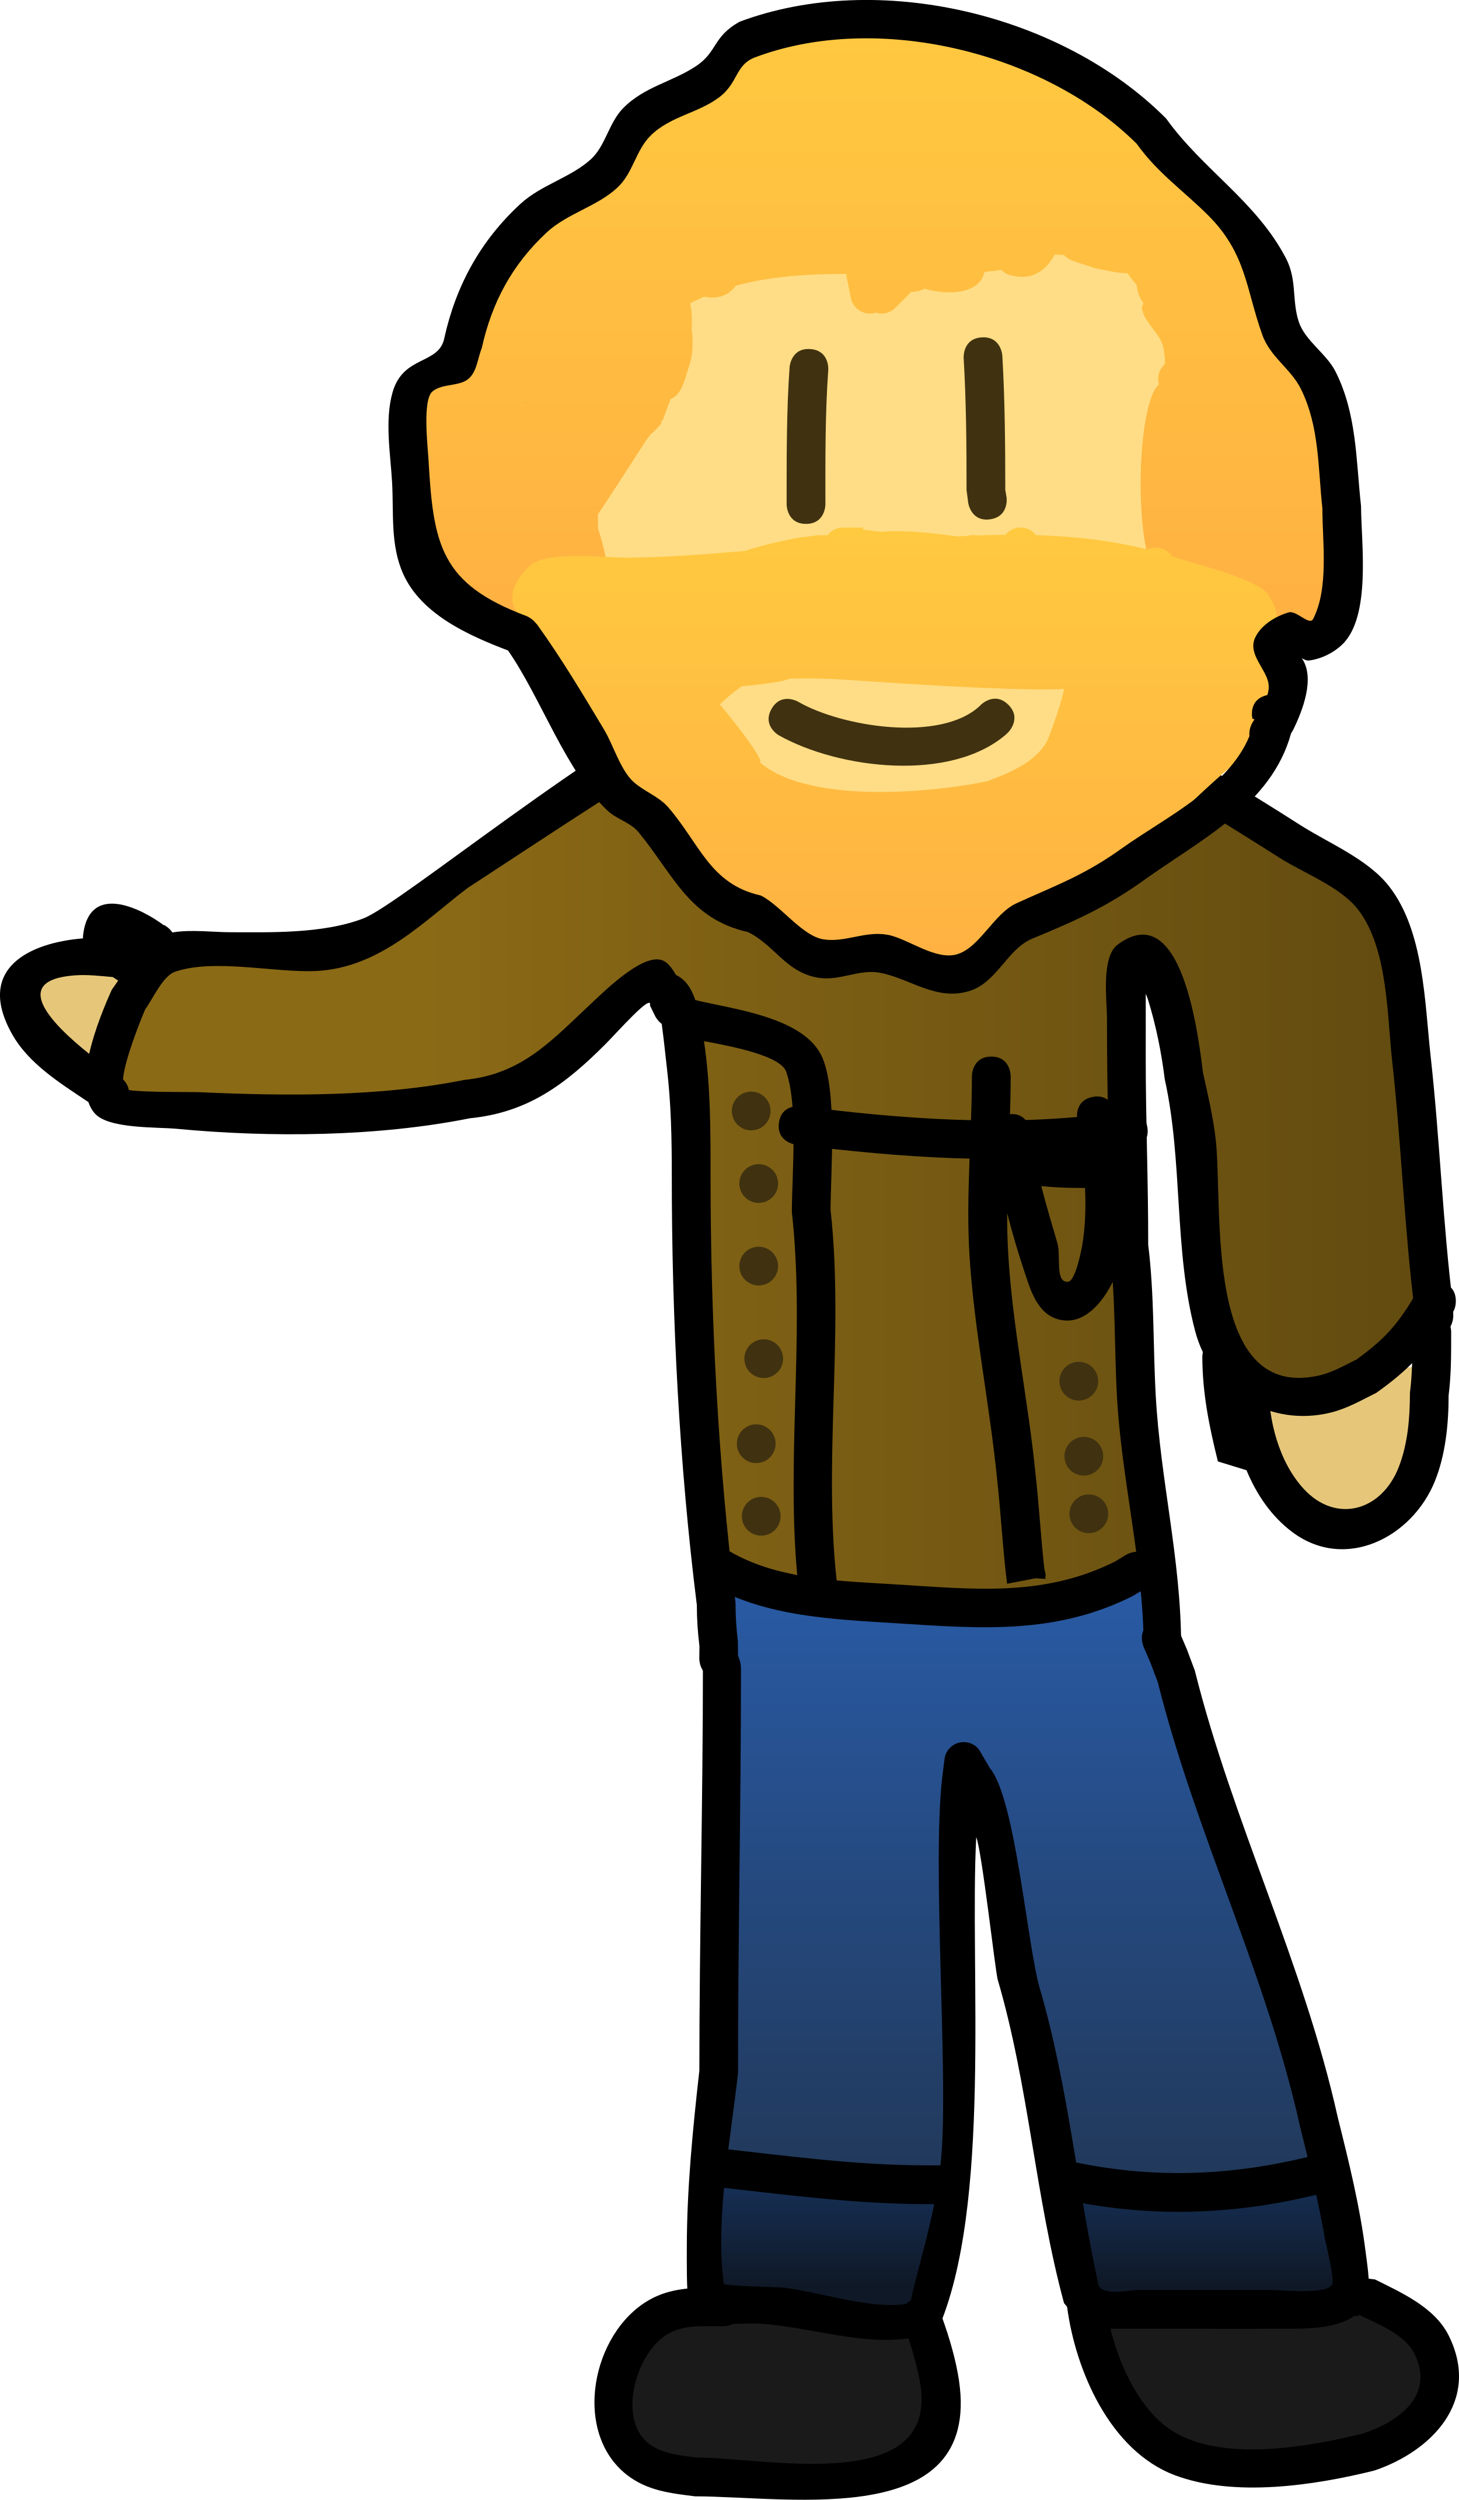 <svg version="1.1" xmlns="http://www.w3.org/2000/svg" xmlns:xlink="http://www.w3.org/1999/xlink" width="94.101" height="161.16" viewBox="0,0,94.101,161.16"><defs><linearGradient x1="337.331" y1="239.741" x2="337.331" y2="246.718" gradientUnits="userSpaceOnUse" id="color-1"><stop offset="0" stop-color="#163159"/><stop offset="1" stop-color="#0f1826"/></linearGradient><linearGradient x1="313.727" y1="239.741" x2="313.727" y2="246.718" gradientUnits="userSpaceOnUse" id="color-2"><stop offset="0" stop-color="#163159"/><stop offset="1" stop-color="#0f1826"/></linearGradient><linearGradient x1="326.474" y1="200.906" x2="326.474" y2="240.27" gradientUnits="userSpaceOnUse" id="color-3"><stop offset="0" stop-color="#295ba6"/><stop offset="1" stop-color="#213859"/></linearGradient><linearGradient x1="287.543" y1="174.811" x2="353.753" y2="174.811" gradientUnits="userSpaceOnUse" id="color-4"><stop offset="0" stop-color="#8b6a16"/><stop offset="1" stop-color="#614a10"/></linearGradient><linearGradient x1="316.716" y1="100.292" x2="316.716" y2="139.42" gradientUnits="userSpaceOnUse" id="color-5"><stop offset="0" stop-color="#ffc940"/><stop offset="1" stop-color="#ffb142"/></linearGradient><linearGradient x1="318.455" y1="133.434" x2="318.455" y2="162.165" gradientUnits="userSpaceOnUse" id="color-6"><stop offset="0" stop-color="#ffc940"/><stop offset="1" stop-color="#ffb142"/></linearGradient></defs><g transform="translate(-260.422,-99.42)"><g data-paper-data="{&quot;isPaintingLayer&quot;:true}" fill-rule="nonzero" stroke="none" stroke-linecap="butt" stroke-linejoin="miter" stroke-miterlimit="10" stroke-dasharray="" stroke-dashoffset="0" style="mix-blend-mode: normal"><path d="M268.137,159.375l2.89,2.214l-4.616,7.971l-4.4,-3.156c0,0 0.375,-3.679 1.363,-4.812c1.05,-1.205 4.763,-2.217 4.763,-2.217z" data-paper-data="{&quot;index&quot;:null}" fill="#e6c77a" stroke-width="0"/><path d="M340.872,258.462c-1.611,0 -7.558,-1.977 -7.558,-1.977c0,0 -0.964,-1.915 -0.982,-3.139c-0.02,-1.359 -1.446,-5.004 -1.446,-5.004c0,0 8.214,-1.044 11.498,-1.044c2.802,0 8.837,1.047 8.837,1.047c0,0 1.86,2.336 1.86,3.721c0,1.443 -1.86,4.767 -1.86,4.767c0,0 -7.076,1.628 -10.349,1.628z" data-paper-data="{&quot;index&quot;:null}" fill="#1a1a1a" stroke-width="0"/><path d="M301.866,257.648c0,0 -1.86,-3.325 -1.86,-4.767c0,-1.384 1.86,-3.721 1.86,-3.721c0,0 6.035,-1.047 8.837,-1.047c3.284,0 9.767,1.744 9.767,1.744c0,0 0.886,3.177 0.866,4.536c-0.018,1.224 -0.982,3.255 -0.982,3.255c0,0 -6.529,1.628 -8.14,1.628c-3.273,0 -10.349,-1.628 -10.349,-1.628z" fill="#1a1a1a" stroke-width="0"/><path d="M330.82,248.346l-0.93,-8.023l16.395,-0.698l1.279,7.442z" data-paper-data="{&quot;index&quot;:null}" fill="url(#color-1)" stroke-width="0"/><path d="M306.33,247.542l0.536,-7.801l14.302,0.581l-1.342,8.641z" fill="url(#color-2)" stroke-width="0"/><path d="M306.785,239.487l0.116,-38.581l14.753,2.442c0,0 13.644,-3.233 13.685,-1.639c0.04,1.567 3.192,11.572 4.474,17.425c0.666,3.04 4.315,14.923 6.105,18.759c1.174,2.515 -1.986,1.633 -7.663,2.339c-1.021,0.127 -6.252,-0.09 -9.2,-0.252c-1.037,-0.057 -4.864,-25.984 -6.159,-26.087c-1.447,-0.115 -0.311,25.595 -0.311,25.595z" fill="url(#color-3)" stroke-width="0"/><path d="M288.302,156.894c0,0 21.337,-16.024 27.504,-13.605c0.613,0.24 6.765,-0.573 11.571,0.656c5.07,1.297 8.812,4.645 9.732,5.115c6.495,3.322 11.308,6.683 12.398,8.762c1.533,2.925 1.96,4.933 2.176,7.869c0.083,1.128 0.135,2.393 0.206,3.899c0.025,0.525 0.247,4.562 0.902,8.774c0.483,3.102 1.964,6.502 -0.127,7.625c-7.533,4.047 -7.015,2.726 -11.605,2.432c-2.046,-0.131 -1.517,-2.962 -2.38,-7.841c-0.225,-1.273 -0.401,-4.454 -0.681,-7.836c-0.402,-4.864 -1.019,-10.146 -2.303,-10.767c-1.269,-0.614 -0.468,-0.893 -1.233,-0.901c-3.193,-0.034 -1.101,12.33 -0.903,12.422c0.178,0.083 1.873,16.105 1.033,24.598c-0.846,8.564 -26.676,2.265 -27.75,1.861c-1.719,-0.647 -3.17,-36.563 -3.027,-36.474c0.521,0.325 1.26,1.194 -1.342,-1.341c-0.294,-0.286 -7.755,7.749 -9.239,7.455c-1.726,-0.342 -23.832,2.134 -25.193,0.583c-0.936,-1.068 0.845,-9.451 4.007,-9.401c4.126,0.066 8.725,0.444 11.21,-0.215c2.357,-0.625 5.042,-3.671 5.042,-3.671z" fill="url(#color-4)" stroke-width="0"/><path d="M347.058,198.704c-1.621,0.856 -5.352,-5.57 -5.352,-5.57l0.122,-3.78l9.756,-1.829v5.61c0,0 -3.447,5 -4.526,5.57z" data-paper-data="{&quot;index&quot;:null}" fill="#e6c77a" stroke-width="0"/><path d="" fill="#e6c77a" stroke-width="0"/><path d="M354.317,183.304c0,0.604 -0.292,0.916 -0.593,1.077c-1.248,2.082 -2.456,3.361 -4.528,4.832c-0.943,0.473 -1.89,1.014 -2.926,1.272c-3.93,0.978 -7.741,-1.343 -8.771,-5.27c-1.375,-5.243 -0.772,-10.875 -1.953,-16.215c-0.216,-1.731 -0.569,-3.495 -1.091,-5.164c-0.035,-0.113 -0.083,-0.228 -0.135,-0.343c-0.001,0.113 -0.002,0.213 -0.002,0.294c0.005,1.29 0,2.581 0,3.871c0,4.017 0.167,8.002 0.159,12.019c0.401,3.206 0.307,6.47 0.485,9.693c0.302,5.477 1.611,10.504 1.639,16.009c0.077,0.319 -2.416,-0.062 -2.416,-0.062c-0.067,-5.331 -1.422,-10.508 -1.72,-15.823c-0.18,-3.213 -0.083,-6.466 -0.483,-9.662c-0.009,-4.925 -0.164,-9.826 -0.164,-14.755c0,-1.157 -0.388,-3.95 0.689,-4.755c4.149,-3.101 5.199,5.825 5.503,8.251c0.317,1.422 0.645,2.812 0.816,4.26c0.509,4.3 -0.869,17.165 6.847,15.223c0.702,-0.177 1.603,-0.672 2.235,-0.986c1.881,-1.352 2.766,-2.378 3.914,-4.388l1.247,-0.63c0,0 1.25,0 1.25,1.25z" fill="#000000" stroke-width="0.5"/><path d="M334.784,200.08c0.643,1.072 -0.429,1.715 -0.429,1.715l-0.891,0.53c-5.017,2.508 -9.83,2.087 -15.315,1.742c-3.983,-0.251 -8.302,-0.418 -11.832,-2.42c0,0 -1.085,-0.62 -0.465,-1.705c0.62,-1.085 1.705,-0.465 1.705,-0.465c3.139,1.81 7.202,1.874 10.748,2.096c5.019,0.314 9.461,0.806 14.04,-1.483l0.722,-0.438c0,0 1.072,-0.643 1.715,0.429z" fill="#000000" stroke-width="0.5"/><path d="M265.778,159.732c0.41,-3.554 3.935,-1.619 5.216,-0.656l0.012,-0.021c0,0 0.321,0.161 0.533,0.482c1.18,-0.207 2.664,-0.015 3.737,-0.015c2.433,0 5.952,0.125 8.586,-0.892c2.399,-0.926 14.852,-11.308 23.865,-15.666c4.891,-1.81 12.589,-2.583 17.645,-1.015c3.492,1.082 6.663,3.01 9.819,4.818c2.904,2.074 6.031,3.877 9.032,5.806c1.878,1.208 4.413,2.212 5.803,4.004c2.246,2.894 2.282,7.464 2.668,10.943c0.597,5.37 0.777,10.735 1.45,16.112l0.01,0.639c0,0 0,1.25 -1.25,1.25c-1.25,0 -1.25,-1.25 -1.25,-1.25l0.01,-0.329c-0.674,-5.388 -0.856,-10.765 -1.454,-16.146c-0.331,-2.976 -0.273,-7.201 -2.17,-9.702c-1.143,-1.507 -3.593,-2.406 -5.165,-3.416c-3.001,-1.93 -6.128,-3.732 -9.032,-5.806c-7.773,-4.428 -16.253,-7 -25.116,-3.616c-3.727,1.856 -14.399,8.981 -18.128,11.401c-2.695,2.019 -5.614,5.161 -9.774,5.363c-2.673,0.13 -6.581,-0.822 -9.113,0.05c-0.803,0.277 -1.452,1.797 -1.921,2.415c-0.246,0.564 -1.337,3.249 -1.436,4.519c0.14,0.143 0.325,0.382 0.377,0.692c0.95,0.157 4.029,0.115 4.597,0.14c5.548,0.252 11.578,0.3 17.031,-0.791c3.774,-0.377 5.64,-2.551 8.305,-5.034c0.834,-0.777 3.09,-2.993 4.35,-2.716c0.466,0.102 0.736,0.538 1.004,0.979c0.664,0.316 1.022,0.943 1.25,1.622c2.417,0.582 6.892,1.086 8.122,3.555c1.063,2.133 0.6,7.567 0.6,9.977c0.904,8.136 -0.553,16.49 0.476,24.591c0,0 0.155,1.24 -1.085,1.395c-1.24,0.155 -1.395,-1.085 -1.395,-1.085c-1.007,-8.17 0.419,-16.566 -0.492,-24.763c0,-2.373 0.414,-6.886 -0.368,-9.055c-0.369,-1.022 -3.4,-1.616 -5.3,-1.968c0.43,2.867 0.424,5.817 0.424,8.695c0,9.138 0.478,18.446 1.61,27.503c0,0.836 0.049,1.674 0.154,2.503l0.01,1.123c0,0 0,1.25 -1.25,1.25h-0c-1.25,0 -1.25,-1.25 -1.25,-1.25l0.01,-0.813c-0.109,-0.881 -0.169,-1.77 -0.169,-2.658c-1.138,-9.107 -1.615,-18.47 -1.615,-27.658c0,-2.353 -0.039,-4.613 -0.314,-6.95c-0.105,-0.889 -0.191,-1.78 -0.311,-2.667c-0.007,-0.052 -0.016,-0.117 -0.025,-0.19c-0.276,-0.209 -0.414,-0.485 -0.414,-0.485l-0.344,-0.7c0.185,-0.876 -2.155,1.776 -2.878,2.498c-2.603,2.603 -4.997,4.399 -8.735,4.772c-5.974,1.194 -12.862,1.252 -18.921,0.678c-1.267,-0.12 -4.369,0.014 -5.261,-0.979c-0.19,-0.211 -0.329,-0.462 -0.426,-0.744c-1.817,-1.221 -3.845,-2.459 -4.927,-4.393c-2.37,-4.234 1.15,-5.886 4.584,-6.16c-0.008,-0.062 -0.008,-0.125 -0.001,-0.188zM267.696,162.411c-0.823,-0.069 -1.612,-0.17 -2.44,-0.11c-4.28,0.311 -1.466,3.159 0.918,5.061c0.366,-1.63 1.072,-3.277 1.462,-4.143c0.14,-0.188 0.274,-0.384 0.406,-0.582z" fill="#000000" stroke-width="0.5"/><path d="M334.427,172.121c0.177,1.237 -1.061,1.414 -1.061,1.414l-1.151,0.164c-6.859,0.845 -13.631,0.358 -20.471,-0.484c0,0 -1.24,-0.155 -1.085,-1.395c0.155,-1.24 1.395,-1.085 1.395,-1.085c6.618,0.838 13.216,1.324 19.851,0.484l1.107,-0.158c0,0 1.237,-0.177 1.414,1.061z" fill="#000000" stroke-width="0.5"/><path d="M307.623,171.046c0,-0.69 0.56,-1.25 1.25,-1.25c0.69,0 1.25,0.56 1.25,1.25c0,0.69 -0.56,1.25 -1.25,1.25c-0.69,0 -1.25,-0.56 -1.25,-1.25z" fill="#403210" stroke-width="0.5"/><path d="M308.107,175.723c0,-0.69 0.56,-1.25 1.25,-1.25c0.69,0 1.25,0.56 1.25,1.25c0,0.69 -0.56,1.25 -1.25,1.25c-0.69,0 -1.25,-0.56 -1.25,-1.25z" fill="#403210" stroke-width="0.5"/><path d="M308.107,181.046c0,-0.69 0.56,-1.25 1.25,-1.25c0.69,0 1.25,0.56 1.25,1.25c0,0.69 -0.56,1.25 -1.25,1.25c-0.69,0 -1.25,-0.56 -1.25,-1.25z" fill="#403210" stroke-width="0.5"/><path d="M308.43,187.014c0,-0.69 0.56,-1.25 1.25,-1.25c0.69,0 1.25,0.56 1.25,1.25c0,0.69 -0.56,1.25 -1.25,1.25c-0.69,0 -1.25,-0.56 -1.25,-1.25z" fill="#403210" stroke-width="0.5"/><path d="M307.946,192.497c0,-0.69 0.56,-1.25 1.25,-1.25c0.69,0 1.25,0.56 1.25,1.25c0,0.69 -0.56,1.25 -1.25,1.25c-0.69,0 -1.25,-0.56 -1.25,-1.25z" fill="#403210" stroke-width="0.5"/><path d="M308.268,197.175c0,-0.69 0.56,-1.25 1.25,-1.25c0.69,0 1.25,0.56 1.25,1.25c0,0.69 -0.56,1.25 -1.25,1.25c-0.69,0 -1.25,-0.56 -1.25,-1.25z" fill="#403210" stroke-width="0.5"/><path d="M329.841,176.005c-0.754,-0.001 -1.509,-0.041 -2.259,-0.117c0.314,1.237 0.682,2.461 1.04,3.679c0.243,0.826 -0.175,2.557 0.684,2.491c0.488,-0.037 0.878,-2.126 0.917,-2.355c0.203,-1.213 0.236,-2.456 0.18,-3.698zM327.415,173.354c0.804,0.102 1.615,0.153 2.426,0.152h0.352c-0.044,-0.394 -0.092,-0.787 -0.141,-1.176l-0.147,-0.716c0,0 -0.245,-1.226 0.981,-1.471c1.226,-0.245 1.471,0.981 1.471,0.981l0.176,0.897c0.37,2.96 0.993,6.981 -0.245,9.822c-0.495,1.135 -1.646,2.839 -3.202,2.707c-1.644,-0.14 -2.142,-1.793 -2.535,-2.97c-0.427,-1.279 -0.827,-2.607 -1.172,-3.952c-0.001,0.848 0.018,1.696 0.065,2.543c0.265,4.724 1.295,9.552 1.769,14.293c0.228,2.051 0.34,4.09 0.57,6.135c0.083,0.243 0.083,0.448 0.083,0.448l-0.03,0.006c0.007,0.054 0.013,0.108 0.02,0.162l-0.64,-0.043l-1.841,0.353c-0.283,-2.268 -0.396,-4.526 -0.648,-6.798c-0.479,-4.789 -1.488,-9.642 -1.779,-14.417c-0.234,-3.83 0.159,-7.689 0.159,-11.521c0,0 0,-1.25 1.25,-1.25c1.25,0 1.25,1.25 1.25,1.25c0,0.82 -0.018,1.641 -0.043,2.462c1.175,-0.099 1.324,1.093 1.324,1.093c0.042,0.343 0.093,0.684 0.151,1.024c0.214,-0.033 0.377,-0.013 0.377,-0.013z" fill="#000000" stroke-width="0.5"/><path d="M328.752,188.465c0,-0.69 0.56,-1.25 1.25,-1.25c0.69,0 1.25,0.56 1.25,1.25c0,0.69 -0.56,1.25 -1.25,1.25c-0.69,0 -1.25,-0.56 -1.25,-1.25z" fill="#403210" stroke-width="0.5"/><path d="M329.075,193.304c0,-0.69 0.56,-1.25 1.25,-1.25c0.69,0 1.25,0.56 1.25,1.25c0,0.69 -0.56,1.25 -1.25,1.25c-0.69,0 -1.25,-0.56 -1.25,-1.25z" fill="#403210" stroke-width="0.5"/><path d="M329.397,197.014c0,-0.69 0.56,-1.25 1.25,-1.25c0.69,0 1.25,0.56 1.25,1.25c0,0.69 -0.56,1.25 -1.25,1.25c-0.69,0 -1.25,-0.56 -1.25,-1.25z" fill="#403210" stroke-width="0.5"/><path d="M334.832,203.929c1.149,-0.492 1.641,0.657 1.641,0.657l0.505,1.183c0.169,0.453 0.338,0.905 0.507,1.358c2.446,9.784 7.014,18.883 9.217,28.794c0.712,2.847 1.435,5.769 1.798,8.681c0.102,0.821 0.421,2.667 0.002,3.363c-0.915,1.52 -3.299,1.585 -4.791,1.59c-3.279,0.011 -6.559,0 -9.839,0c-0.53,0 -3.134,0.029 -3.433,-0.118c-0.62,-0.304 -0.927,-1.023 -1.391,-1.534c-1.865,-6.893 -2.272,-14.029 -4.279,-20.862c-0.148,-0.502 -1.017,-8.281 -1.383,-9.181c-0.444,8.436 1.035,23.849 -2.5,31.812c-3.574,1.483 -7.628,-0.203 -11.445,-0.443c-1.777,-0.111 -3.523,0.544 -4.603,-1.524c-0.146,-0.28 -0.118,-2.917 -0.118,-3.433c0.003,-3.764 0.387,-7.616 0.808,-11.359c0.003,-8.672 0.23,-17.403 0.23,-26.106c0,0 0.046,-1.204 1.296,-1.204c1.25,0 1.158,1.525 1.158,1.525c0,8.748 -0.192,17.206 -0.188,25.923c-0.463,4.214 -1.48,9.385 -0.923,13.594c0.023,0.172 3.536,0.219 3.853,0.257c2.344,0.274 5.918,1.516 8.163,1.003c0.793,-3.397 1.833,-6.457 2.056,-10c0.352,-5.619 -0.61,-18.166 0.006,-23.779l0.004,-0.008l-0.003,-0l0.159,-1.274c0.069,-0.625 0.599,-1.111 1.242,-1.111c0.389,0 0.737,0.178 0.966,0.457l0.721,1.222c1.665,2.002 2.401,11.429 3.222,14.221c1.82,6.193 2.406,12.811 3.785,19.138c0.379,0.685 1.878,0.284 2.595,0.284c2.849,0 5.699,0 8.548,0c0.54,0 3.591,0.314 3.919,-0.345c0.173,-0.348 -0.398,-2.602 -0.473,-3.03c-0.424,-2.403 -1.006,-4.817 -1.598,-7.184c-2.19,-9.854 -6.738,-18.896 -9.17,-28.625c-0.154,-0.408 -0.307,-0.815 -0.461,-1.223l-0.462,-1.076c0,0 -0.492,-1.149 0.657,-1.641z" fill="#000000" stroke-width="0.5"/><path d="M346.817,247.497c0,-1.25 1.25,-1.25 1.25,-1.25l1.043,0.132c1.705,0.853 3.842,1.791 4.749,3.617c2.094,4.213 -1.108,7.459 -4.797,8.702c-3.842,0.955 -9.04,1.748 -12.88,0.295c-4.166,-1.577 -6.396,-6.739 -6.936,-10.856c0,0 -0.155,-1.24 1.085,-1.395c1.24,-0.155 1.395,1.085 1.395,1.085c0.329,2.803 1.779,6.692 4.283,8.302c3.205,2.062 8.927,1.031 12.353,0.169c2.198,-0.723 4.66,-2.416 3.267,-5.169c-0.637,-1.259 -2.483,-1.935 -3.638,-2.512l0.075,0.132c0,0 -1.25,0 -1.25,-1.25z" fill="#000000" stroke-width="0.5"/><path d="M308.349,248.143c0,1.25 -1.25,1.25 -1.25,1.25h-0.323c-1.082,-0.002 -2.256,-0.082 -3.243,0.476c-1.863,1.052 -3.033,4.59 -1.836,6.469c0.789,1.238 2.415,1.365 3.704,1.526c4.433,-0.009 15.765,2.507 14.339,-4.975c-0.239,-1.253 -0.622,-2.472 -1.071,-3.662c0,0 -0.439,-1.17 0.732,-1.609c1.17,-0.439 1.609,0.732 1.609,0.732c0.495,1.325 0.929,2.684 1.187,4.08c1.887,10.208 -10.653,7.94 -16.952,7.929c-1.581,-0.198 -3.081,-0.36 -4.391,-1.383c-3.536,-2.764 -2.27,-9.145 1.421,-11.267c1.408,-0.81 2.94,-0.812 4.499,-0.815h0.323c0,0 1.25,0 1.25,1.25z" fill="#000000" stroke-width="0.5"/><path d="" fill="#000000" stroke-width="0.5"/><path d="M338.973,193.639c-0.564,-2.258 -1.001,-4.417 -1.005,-6.755c0,0 0,-1.25 1.25,-1.25c1.25,0 1.25,1.25 1.25,1.25c-0,0.205 0.003,0.409 0.01,0.612c0.142,-0.055 0.312,-0.088 0.514,-0.088c1.25,0 1.25,1.25 1.25,1.25c-0.017,2.313 0.656,4.99 2.254,6.738c2.068,2.262 5.024,1.478 6.143,-1.397c0.582,-1.495 0.719,-3.191 0.719,-4.773c0.16,-1.283 0.159,-2.502 0.159,-3.793v-0.161c0,0 0,-1.25 1.25,-1.25c1.25,0 1.25,1.25 1.25,1.25v0.161c0,1.339 0.003,2.619 -0.164,3.949c0,1.828 -0.195,3.834 -0.894,5.55c-1.475,3.616 -5.765,5.811 -9.177,3.269c-1.344,-1.002 -2.313,-2.42 -2.965,-3.995z" fill="#000000" stroke-width="0.5"/><path d="M322.565,240.271c0,1.25 -1.25,1.25 -1.25,1.25h-1.129c-4.65,0 -9.24,-0.629 -13.848,-1.137c0,0 -1.242,-0.138 -1.104,-1.38c0.138,-1.242 1.38,-1.104 1.38,-1.104c4.515,0.505 9.015,1.121 13.572,1.121h1.129c0,0 1.25,0 1.25,1.25z" fill="#000000" stroke-width="0.5"/><path d="M347.017,239.069c0.395,1.186 -0.791,1.581 -0.791,1.581l-0.576,0.188c-5.649,1.412 -11.155,1.599 -16.865,0.33c0,0 -1.22,-0.271 -0.949,-1.491c0.271,-1.22 1.491,-0.949 1.491,-0.949c5.332,1.185 10.444,1.003 15.716,-0.315l0.392,-0.134c0,0 1.186,-0.395 1.581,0.791z" fill="#000000" stroke-width="0.5"/><path d="" fill="#000000" stroke-width="0.5"/><path d="" fill="#000000" stroke-width="0.5"/><path d="" fill="#000000" stroke-width="0.5"/><g><g><path d="M302.036,147.294c0,0 -7.334,-12.998 -7.725,-14.848c-0.947,-4.479 2.036,-12.062 2.036,-12.062c0,0 10.346,-13.239 13.621,-13.795c2.902,-0.492 18.961,2.32 23.814,3.847c6.705,2.109 7.048,30.847 7.048,30.847l-14.655,14.889c0,0 -9.859,3.582 -11.424,3.072c-4.584,-1.494 -12.714,-11.951 -12.714,-11.951z" fill="#ffdd86" stroke-width="0"/><path d="M301.644,142.503c2.636,3.478 5.11,6.7 8.19,9.954c1.281,1.353 2.865,3.811 4.735,4.724c2.916,1.422 8.094,-2.606 10.098,-3.8c5.174,-3.059 9.507,-7.15 11.946,-11.894c2.196,-4.271 0.93,-10.188 0.943,-14.691c0.013,-4.371 -1.165,-10.349 -5.249,-13.469c-6.31,-3.731 -12.685,-7.106 -20.983,-5.32c-3.08,0.663 -4.647,3.505 -6.49,5.452c-2.554,2.698 -6.124,5.762 -7.368,9.024c-0.61,1.598 -0.475,4.364 -0.465,6.074c-0.008,1.285 0.65,4.49 0.969,5.749c0,0 2.191,6.238 3.675,8.197zM292,128.557c0.01,-2.006 -0.069,-5.231 0.646,-7.131c1.428,-3.794 5.232,-7.222 8.187,-10.343c2.717,-2.871 4.51,-5.725 9.065,-6.872c9.802,-2.468 18.228,1.675 25.684,6.124c5.988,4.856 6.973,12.121 6.973,18.662c0,4.466 0.837,9.664 -1.279,13.919c-2.71,5.449 -7.739,10.131 -13.61,13.635c-4.202,2.491 -9.815,6.485 -15.457,4.123c-2.621,-1.097 -4.639,-4.005 -6.376,-5.84c-3.178,-3.357 -5.76,-6.703 -8.477,-10.293c-1.517,-2.004 -2.837,-5.738 -3.787,-9.097c-0.981,-3.466 -1.567,-6.532 -1.569,-6.888z" fill="#bfa665" stroke-width="0.5"/></g><path d="M331.356,105.253c1.062,0.907 2.018,1.847 2.892,2.822c0.314,0.245 0.607,0.569 0.865,0.944c0.623,0.146 1.114,0.532 1.479,1.058c0.898,0.422 1.618,1.412 2.072,2.576c0.165,0.152 0.33,0.332 0.496,0.545c0.271,0.349 0.509,0.805 0.69,1.309c0.481,0.427 0.842,1.032 1.077,1.696c0.18,0.032 0.349,0.094 0.497,0.208c1.251,0.953 1.464,1.872 1.144,2.672c0.085,0.149 0.154,0.274 0.204,0.365c0.454,0.829 0.842,1.642 1.16,2.454c0.221,0.225 0.357,0.534 0.357,0.875c0,0.038 -0.002,0.076 -0.005,0.113c0.109,0.338 0.204,0.677 0.288,1.018c0.036,0.04 0.07,0.082 0.1,0.126l0.748,1.047l-0.044,0.032l0.124,0.095c0.888,2.231 2.171,11.942 0.545,14.151c-0.591,0.804 -1.178,2.085 -2.175,2.056c-0.208,-0.006 -0.411,-0.158 -0.592,-0.387c-0.123,0.12 -0.264,0.24 -0.423,0.359c-0.33,0.246 -1.929,0.083 -3.016,-0.052c-1.077,0.004 -2.049,-0.298 -2.613,-0.994c-0.326,-0.216 -0.648,-0.495 -1.066,-0.95c-1.106,-1.202 -1.436,-2.218 -1.249,-3.031c-1.319,-1.792 -1.209,-10.9 0.265,-12.16c-0.035,-0.114 -0.053,-0.236 -0.053,-0.362c0,-0.379 0.169,-0.719 0.435,-0.948c-0.003,-0.361 -0.032,-0.717 -0.105,-1.065c-0.196,-0.938 -1.233,-1.574 -1.38,-2.521c-0.009,-0.058 0.032,-0.18 0.093,-0.338c-0.233,-0.319 -0.388,-0.713 -0.434,-1.188c-0.211,-0.228 -0.408,-0.478 -0.589,-0.742c-0.768,-0.004 -1.593,-0.242 -2.103,-0.327l-0.053,-0.045l-0.009,0.026l-1.336,-0.445c-0.228,-0.07 -0.429,-0.204 -0.581,-0.381c-0.213,-0.013 -0.42,-0.024 -0.615,-0.032c-0.577,1.073 -1.486,1.721 -2.922,1.313c-0.206,-0.059 -0.377,-0.173 -0.524,-0.323c-0.359,0.052 -0.72,0.096 -1.082,0.133c-0.006,0.022 -0.011,0.045 -0.017,0.067c-0.38,1.456 -2.599,1.398 -3.825,1.008c-0.302,0.142 -0.604,0.216 -0.889,0.204c-0.028,0.031 -0.054,0.061 -0.078,0.09l-0.049,0.019l0.015,0.015l-0.909,0.909c-0.226,0.226 -0.539,0.366 -0.884,0.366c-0.132,0 -0.259,-0.02 -0.379,-0.058c-0.119,0.038 -0.247,0.058 -0.379,0.058c-0.614,0 -1.125,-0.443 -1.23,-1.028l-0.298,-1.492l0.015,-0.003c-0.005,-0.011 -0.009,-0.021 -0.014,-0.032c-2.436,0.007 -4.838,0.14 -7.125,0.763c-0.402,0.557 -1.038,0.896 -2.038,0.708c-0.3,0.129 -0.598,0.27 -0.893,0.422c0.088,0.462 0.126,0.933 0.1,1.409c-0.005,0.094 -0.007,0.192 -0.006,0.293c0.11,0.851 0.061,1.68 -0.159,2.326c-0.264,0.774 -0.461,1.888 -1.218,2.153c-0.015,0.073 -0.037,0.144 -0.064,0.211l-0.444,1.185l-0.078,-0.029l0.004,0.191c-0.201,0.264 -0.433,0.5 -0.688,0.713c-0.139,0.176 -0.29,0.35 -0.392,0.534l-0.028,0.02l0.012,0.007c0,0 -2.82,4.397 -2.992,4.57v0.92c0.327,0.97 0.814,2.893 0.594,3.729c-0.136,0.517 -0.352,0.955 -0.629,1.325c-0.051,0.262 -0.184,0.515 -0.423,0.755c-0.355,0.355 -0.781,0.504 -1.239,0.51c-1.642,0.713 -3.786,0.66 -5.389,0.478c-2.287,-0.702 -3.347,-1.45 -3.788,-3.192c-0.609,-0.38 -0.975,-2.501 -1.164,-3.258c-0.099,-0.395 -0.046,-0.966 0.109,-1.619c-0.381,-2.072 -0.223,-4.221 0.506,-6.348c-0.01,-0.065 -0.016,-0.132 -0.016,-0.199c0,-0.302 0.107,-0.579 0.286,-0.796c0.098,-0.382 0.227,-0.742 0.519,-0.981c0.599,-0.49 1.138,-0.766 1.621,-0.849c0.012,-0.308 0.136,-0.588 0.332,-0.799c0.161,-1.748 1.176,-3.826 1.617,-4.709c1.549,-3.1 4.128,-5.084 7.047,-6.588c0.361,-0.726 0.761,-1.43 1.25,-2.084c1.543,-2.062 3.492,-3.511 5.722,-4.565c0.852,-2.703 2.516,-4.673 4.714,-2.58c0.035,-0.075 0.076,-0.146 0.125,-0.215c1.278,-1.787 2.897,-1.253 4.308,-0.453c0.451,-0.052 0.905,-0.086 1.363,-0.104c0.044,-0.005 0.09,-0.008 0.136,-0.009c0.072,-0.002 0.143,-0.003 0.212,-0.001c0.276,-0.006 0.552,-0.006 0.829,0c0.68,-0.287 1.589,-0.303 2.777,0.062c0.199,0.061 0.397,0.152 0.591,0.269c3.001,0.515 5.95,1.586 8.521,2.942c0.668,0.034 1.154,0.355 1.507,0.854c0.111,0.068 0.222,0.136 0.331,0.204zM294.26,125.337c0.037,0.009 0.074,0.019 0.112,0.028c-0.011,-0.018 -0.021,-0.037 -0.031,-0.056c-0.027,0.009 -0.054,0.018 -0.081,0.027z" fill="url(#color-5)" stroke-width="0.5"/><path d="M325.457,144.855c0.884,0.884 0,1.768 0,1.768l-0.142,0.14c-3.579,3.1 -10.773,2.246 -14.664,0.062c0,0 -1.085,-0.62 -0.465,-1.705c0.62,-1.085 1.705,-0.465 1.705,-0.465c2.761,1.613 9.212,2.675 11.751,0.251l0.047,-0.049c0,0 0.884,-0.884 1.768,0z" fill="#403210" stroke-width="0.5"/><path d="M312.407,133.195c-1.25,0 -1.25,-1.25 -1.25,-1.25v-0.189c0.001,-2.874 -0.011,-5.807 0.192,-8.674c0,0 0.089,-1.247 1.336,-1.158c1.247,0.089 1.158,1.336 1.158,1.336c-0.202,2.807 -0.187,5.682 -0.185,8.496v0.189c0,0 0,1.25 -1.25,1.25z" fill="#403210" stroke-width="0.5"/><path d="M324.282,132.9c-1.237,0.177 -1.414,-1.061 -1.414,-1.061l-0.107,-0.837c0.002,-2.825 -0.02,-5.691 -0.187,-8.511c0,0 -0.073,-1.248 1.174,-1.321c1.248,-0.073 1.321,1.174 1.321,1.174c0.168,2.87 0.189,5.784 0.191,8.658l0.082,0.484c0,0 0.177,1.237 -1.061,1.414z" fill="#403210" stroke-width="0.5"/><path d="M342.774,139.169c0.14,0.31 0.216,0.655 0.204,1.038c-0.014,0.439 -0.213,0.862 -0.537,1.251c0.737,0.41 1.09,1.314 0.99,2.699c-0.045,0.616 -0.925,1.722 -1.82,2.728c-0.096,0.23 -0.281,0.411 -0.512,0.566c-0.519,0.565 -0.986,1.054 -1.229,1.343c-3.241,2.721 -5.643,5.779 -9.539,7.243c-0.533,0.584 -1.459,1.066 -2.324,1.491c-0.235,0.479 -0.678,0.938 -1.393,1.353c-0.457,0.265 -1.109,0.361 -1.838,0.356c-0.436,1.204 -1.353,2.138 -3.05,2.624c-1.096,0.314 -3.229,0.561 -4.469,-0.19c-0.017,0.01 -0.035,0.02 -0.052,0.03c-1.334,0.737 -2.671,0.281 -3.406,-0.683c-0.096,0.02 -0.195,0.042 -0.296,0.065v0.013h-1.452c-0.574,0 -1.058,-0.387 -1.204,-0.915c-1.168,-0.415 -2.238,-1.093 -3.226,-1.928l-0.547,-0.068c-0.625,-0.069 -1.111,-0.599 -1.111,-1.242c0,-0.092 0.01,-0.182 0.029,-0.268c-1.187,-1.296 -2.244,-2.757 -3.204,-4.139c-0.844,-0.489 -1.484,-1.118 -1.738,-1.908c-0.07,-0.216 -0.111,-0.43 -0.126,-0.641c-2.321,-2.456 -3.841,-5.505 -5.341,-8.512l0.002,-0.071l-0.027,0.01l-0.253,-0.675c-0.548,-0.132 -0.955,-0.626 -0.955,-1.215c0,-0.02 0,-0.039 0.001,-0.059c-1.026,-0.713 -1.417,-1.982 0.233,-3.562c1.038,-0.994 4.855,-0.533 6.177,-0.533c2.596,0 5.165,-0.222 7.733,-0.433c1.071,-0.364 2.202,-0.611 3.357,-0.842l0.048,0.013l-0.002,-0.02l1.271,-0.159c0.057,-0.008 0.115,-0.012 0.175,-0.012c0.055,0 0.108,0.004 0.161,0.01c0.053,-0.007 0.107,-0.01 0.161,-0.01c0.046,0 0.091,0.002 0.136,0.007c0.228,-0.299 0.588,-0.491 0.993,-0.491h1.29v0.136l0.299,0.033l-0.005,0.045l0.014,-0.045c0.293,0.037 0.566,0.071 0.824,0.104c1.625,-0.119 3.268,0.066 4.931,0.297c0.224,-0.013 0.449,-0.024 0.673,-0.035c0.114,-0.034 0.235,-0.053 0.361,-0.053c0.088,0 0.174,0.009 0.257,0.026c0.611,-0.023 1.223,-0.038 1.833,-0.043c0.229,-0.285 0.58,-0.467 0.974,-0.467c0.403,0 0.762,0.191 0.991,0.488c2.432,0.075 4.842,0.343 7.19,0.92c0.161,-0.075 0.34,-0.117 0.529,-0.117c0.432,0 0.813,0.219 1.037,0.552c0.164,0.051 0.328,0.104 0.491,0.158c1.185,0.395 5.089,1.322 5.743,2.346c0.348,0.544 0.512,0.995 0.548,1.388zM306.843,144.839c0.249,0.242 2.892,3.517 2.605,3.746c3.345,2.827 11.812,1.822 14.667,1.192c1.375,-0.511 3.049,-1.194 3.801,-2.511c0.241,-0.422 1.142,-3.087 1.123,-3.433c-3.172,0.212 -14.108,-0.594 -14.108,-0.594c-1.759,-0.12 -3.626,-0.064 -3.626,-0.064c-0.226,0.226 -2.957,0.496 -3.032,0.482c-0.501,0.348 -0.979,0.741 -1.43,1.184z" fill="url(#color-6)" stroke-width="0.5"/><path d="M342.111,144.24c0.018,-0.005 0.036,-0.009 0.054,-0.013c0.075,-0.232 0.11,-0.476 0.069,-0.741c-0.145,-0.94 -1.347,-1.893 -0.864,-2.943c0.377,-0.821 1.293,-1.38 2.159,-1.639c0.525,-0.157 1.345,0.899 1.593,0.41c1.021,-2.015 0.587,-4.96 0.59,-7.125c-0.289,-2.605 -0.181,-5.25 -1.381,-7.684c-0.646,-1.31 -1.974,-2.055 -2.491,-3.49c-1.061,-2.948 -1.019,-5.236 -3.491,-7.708c-1.596,-1.596 -3.256,-2.718 -4.615,-4.621c-5.958,-5.915 -16.743,-8.531 -24.607,-5.571c-1.307,0.495 -1.069,1.649 -2.345,2.596c-1.376,1.022 -3.12,1.198 -4.392,2.446c-0.971,0.953 -1.122,2.403 -2.149,3.36c-1.312,1.222 -3.223,1.652 -4.558,2.89c-2.223,2.062 -3.535,4.504 -4.185,7.442c-0.253,0.632 -0.299,1.395 -0.759,1.897c-0.588,0.641 -1.789,0.349 -2.44,0.926c-0.638,0.564 -0.284,3.598 -0.242,4.35c0.312,5.544 0.781,8.037 6.312,10.111c0,0 0.354,0.133 0.6,0.448c0.084,0.084 0.13,0.148 0.13,0.148c1.569,2.197 2.916,4.446 4.296,6.748c0.567,0.945 1.056,2.609 1.891,3.356c0.688,0.615 1.631,0.935 2.234,1.632c2.047,2.366 2.694,4.96 5.98,5.691c1.288,0.651 2.673,2.622 4.047,2.827c1.412,0.211 2.624,-0.548 4.091,-0.303c1.316,0.22 3.128,1.701 4.547,1.252c1.446,-0.458 2.348,-2.62 3.812,-3.285c2.597,-1.178 4.365,-1.804 6.752,-3.512c2.825,-2.018 6.881,-3.925 8.259,-7.26c-0.054,-0.455 0.183,-0.85 0.183,-0.85l0.143,-0.237l-0.133,-0.029c0,0 -0.303,-1.213 0.91,-1.516zM334.201,156.167c-2.485,1.771 -4.424,2.617 -7.187,3.761c-1.639,0.678 -2.277,2.826 -4.067,3.382c-2.138,0.664 -3.82,-0.802 -5.756,-1.173c-1.394,-0.267 -2.632,0.581 -4.091,0.303c-2.011,-0.383 -2.737,-2.095 -4.438,-2.931c-3.789,-0.842 -4.797,-3.684 -7.051,-6.431c-0.517,-0.631 -1.415,-0.838 -2.008,-1.398c-2.712,-2.56 -4.245,-7.191 -6.414,-10.323c-2.528,-0.961 -5.591,-2.322 -6.765,-4.942c-0.837,-1.867 -0.602,-3.932 -0.713,-5.894c-0.104,-1.847 -0.489,-3.992 0.032,-5.814c0.694,-2.424 3.022,-1.743 3.344,-3.528c0.753,-3.373 2.344,-6.264 4.906,-8.619c1.333,-1.225 3.238,-1.69 4.533,-2.867c0.958,-0.871 1.156,-2.357 2.094,-3.307c1.37,-1.388 3.162,-1.682 4.698,-2.706c1.396,-0.93 1.06,-1.885 2.807,-2.859c8.916,-3.334 20.793,-0.516 27.514,6.247c2.339,3.274 5.812,5.335 7.725,9.008c0.732,1.405 0.362,2.733 0.835,4.117c0.413,1.209 1.78,2.034 2.357,3.177c1.387,2.746 1.321,5.729 1.649,8.68c0.003,2.329 0.679,7.131 -1.228,8.936c-0.574,0.543 -1.357,0.921 -2.141,1.02c-0.12,0.015 -0.285,-0.052 -0.452,-0.153c0.892,1.294 0.021,3.434 -0.551,4.613l-0.145,0.243c-1.261,4.593 -5.81,6.829 -9.489,9.457z" fill="#000000" stroke-width="0.5"/></g></g></g></svg>